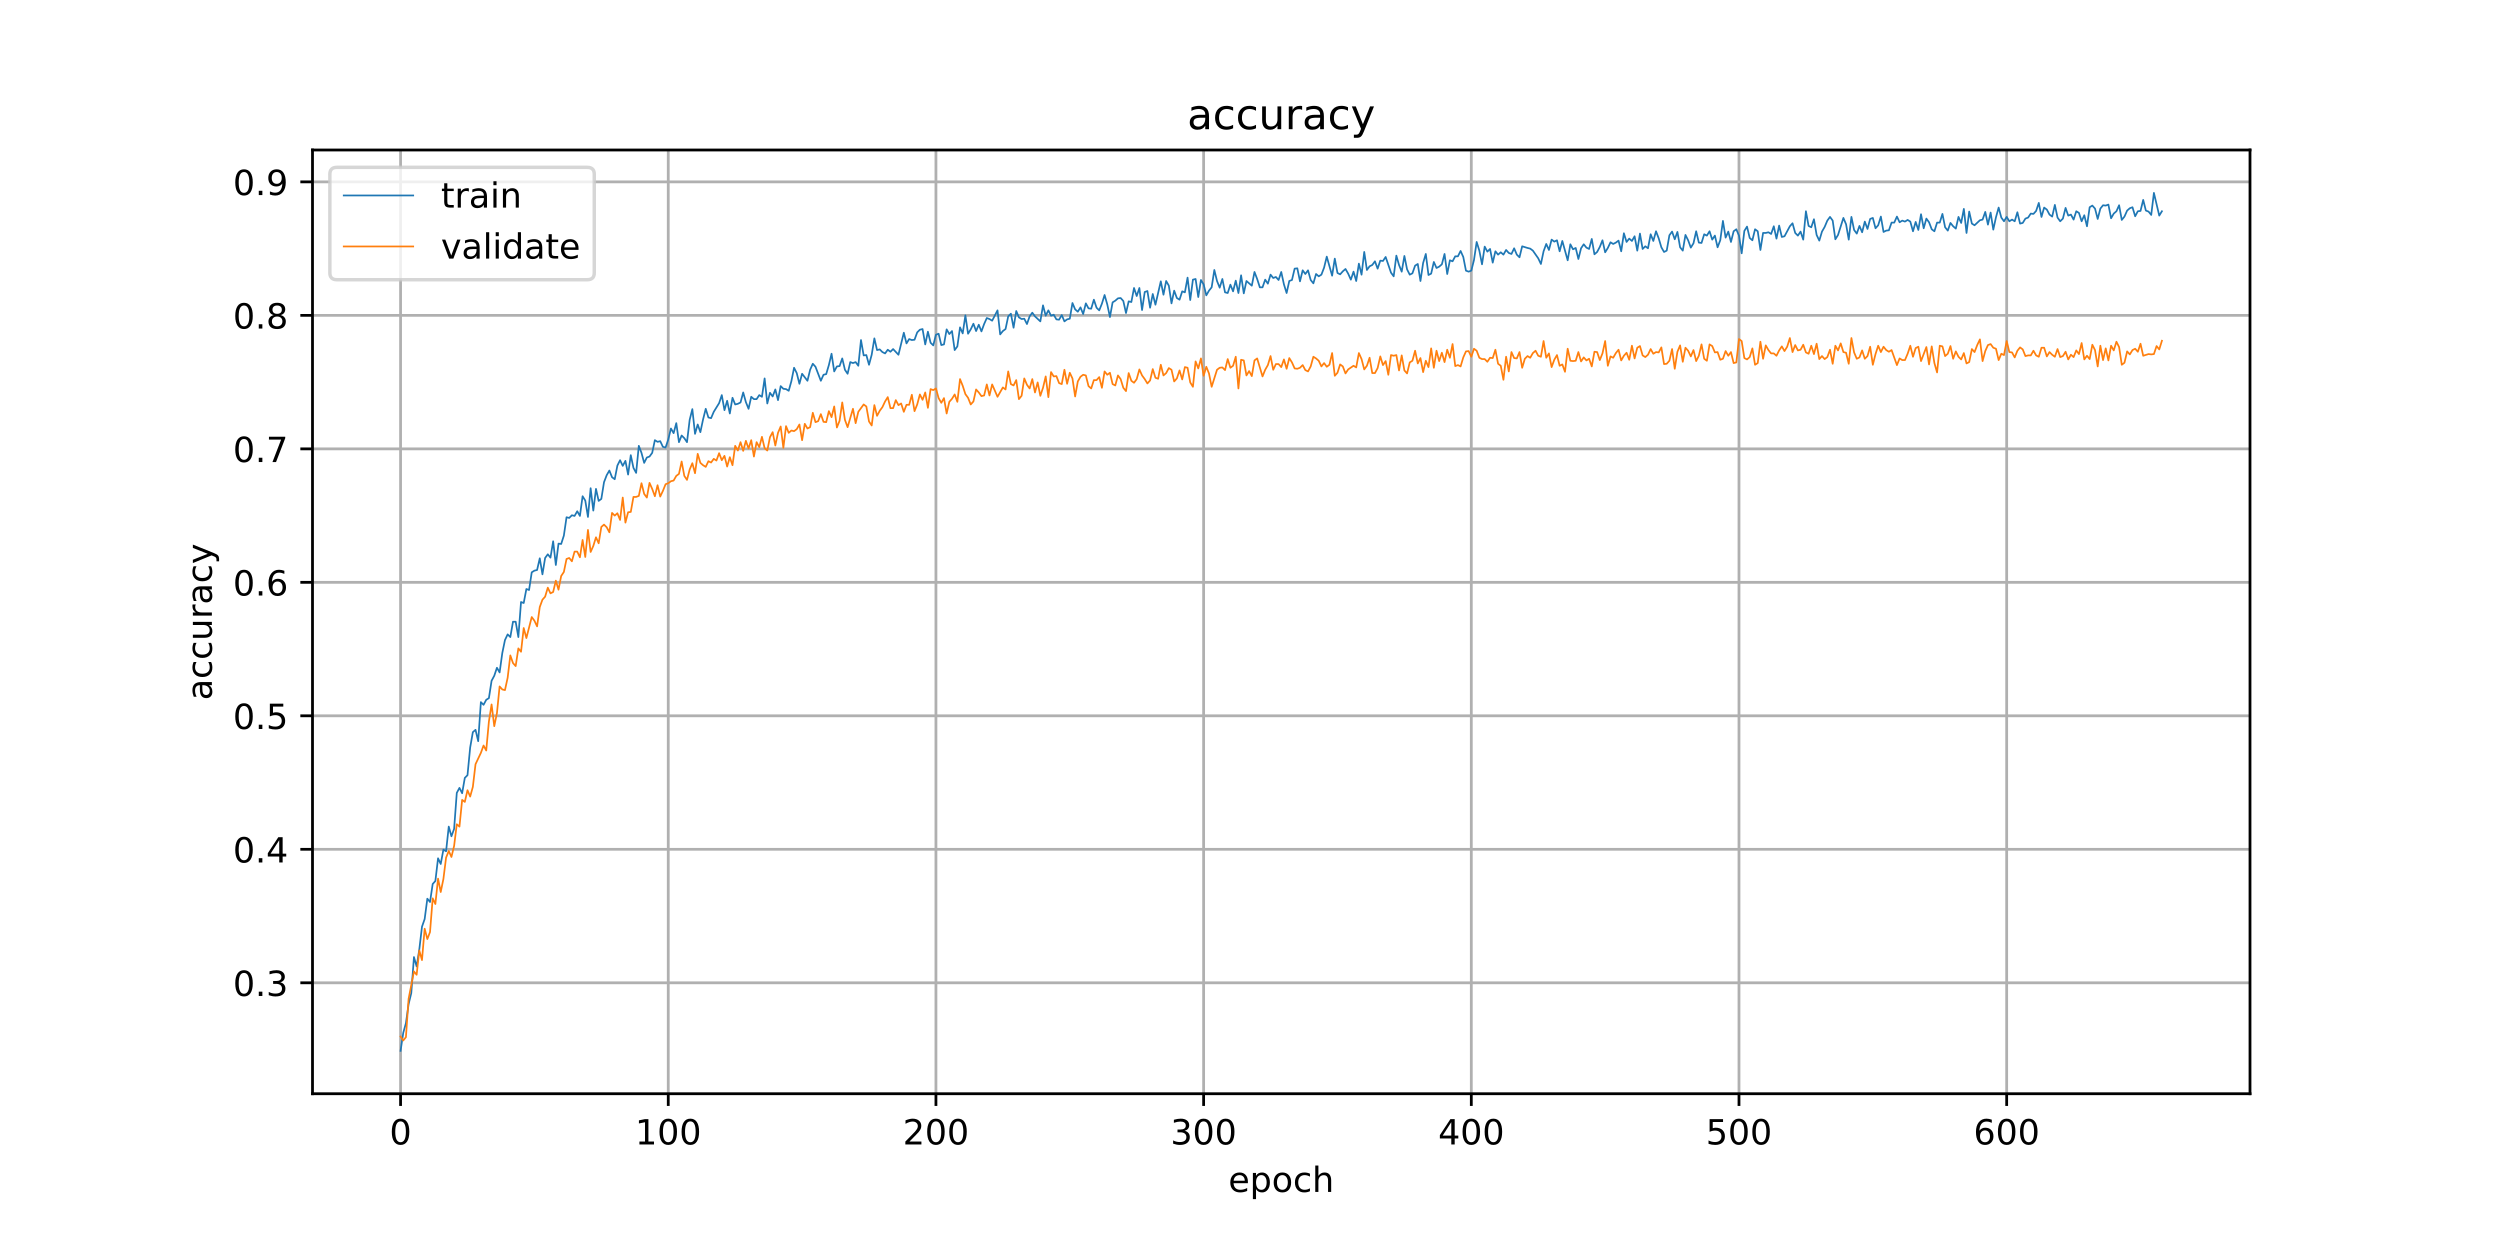 <?xml version="1.0" encoding="utf-8" standalone="no"?>
<!DOCTYPE svg PUBLIC "-//W3C//DTD SVG 1.1//EN"
  "http://www.w3.org/Graphics/SVG/1.1/DTD/svg11.dtd">
<!-- Created with matplotlib (https://matplotlib.org/) -->
<svg height="360pt" version="1.1" viewBox="0 0 720 360" width="720pt" xmlns="http://www.w3.org/2000/svg" xmlns:xlink="http://www.w3.org/1999/xlink">
 <defs>
  <style type="text/css">
*{stroke-linecap:butt;stroke-linejoin:round;}
  </style>
 </defs>
 <g id="figure_1">
  <g id="patch_1">
   <path d="M 0 360 
L 720 360 
L 720 0 
L 0 0 
z
" style="fill:#ffffff;"/>
  </g>
  <g id="axes_1">
   <g id="patch_2">
    <path d="M 90 315 
L 648 315 
L 648 43.2 
L 90 43.2 
z
" style="fill:#ffffff;"/>
   </g>
   <g id="matplotlib.axis_1">
    <g id="xtick_1">
     <g id="line2d_1">
      <path clip-path="url(#p7462cba89e)" d="M 115.364 315 
L 115.364 43.2 
" style="fill:none;stroke:#b0b0b0;stroke-linecap:square;stroke-width:0.8;"/>
     </g>
     <g id="line2d_2">
      <defs>
       <path d="M 0 0 
L 0 3.5 
" id="m191baead9c" style="stroke:#000000;stroke-width:0.8;"/>
      </defs>
      <g>
       <use style="stroke:#000000;stroke-width:0.8;" x="115.364" xlink:href="#m191baead9c" y="315"/>
      </g>
     </g>
     <g id="text_1">
      <!-- 0 -->
      <defs>
       <path d="M 31.781 66.406 
Q 24.172 66.406 20.328 58.906 
Q 16.5 51.422 16.5 36.375 
Q 16.5 21.391 20.328 13.891 
Q 24.172 6.391 31.781 6.391 
Q 39.453 6.391 43.281 13.891 
Q 47.125 21.391 47.125 36.375 
Q 47.125 51.422 43.281 58.906 
Q 39.453 66.406 31.781 66.406 
z
M 31.781 74.219 
Q 44.047 74.219 50.516 64.516 
Q 56.984 54.828 56.984 36.375 
Q 56.984 17.969 50.516 8.266 
Q 44.047 -1.422 31.781 -1.422 
Q 19.531 -1.422 13.062 8.266 
Q 6.594 17.969 6.594 36.375 
Q 6.594 54.828 13.062 64.516 
Q 19.531 74.219 31.781 74.219 
z
" id="DejaVuSans-48"/>
      </defs>
      <g transform="translate(112.182 329.598)scale(0.1 -0.1)">
       <use xlink:href="#DejaVuSans-48"/>
      </g>
     </g>
    </g>
    <g id="xtick_2">
     <g id="line2d_3">
      <path clip-path="url(#p7462cba89e)" d="M 192.457 315 
L 192.457 43.2 
" style="fill:none;stroke:#b0b0b0;stroke-linecap:square;stroke-width:0.8;"/>
     </g>
     <g id="line2d_4">
      <g>
       <use style="stroke:#000000;stroke-width:0.8;" x="192.457" xlink:href="#m191baead9c" y="315"/>
      </g>
     </g>
     <g id="text_2">
      <!-- 100 -->
      <defs>
       <path d="M 12.406 8.297 
L 28.516 8.297 
L 28.516 63.922 
L 10.984 60.406 
L 10.984 69.391 
L 28.422 72.906 
L 38.281 72.906 
L 38.281 8.297 
L 54.391 8.297 
L 54.391 0 
L 12.406 0 
z
" id="DejaVuSans-49"/>
      </defs>
      <g transform="translate(182.913 329.598)scale(0.1 -0.1)">
       <use xlink:href="#DejaVuSans-49"/>
       <use x="63.623" xlink:href="#DejaVuSans-48"/>
       <use x="127.246" xlink:href="#DejaVuSans-48"/>
      </g>
     </g>
    </g>
    <g id="xtick_3">
     <g id="line2d_5">
      <path clip-path="url(#p7462cba89e)" d="M 269.55 315 
L 269.55 43.2 
" style="fill:none;stroke:#b0b0b0;stroke-linecap:square;stroke-width:0.8;"/>
     </g>
     <g id="line2d_6">
      <g>
       <use style="stroke:#000000;stroke-width:0.8;" x="269.55" xlink:href="#m191baead9c" y="315"/>
      </g>
     </g>
     <g id="text_3">
      <!-- 200 -->
      <defs>
       <path d="M 19.188 8.297 
L 53.609 8.297 
L 53.609 0 
L 7.328 0 
L 7.328 8.297 
Q 12.938 14.109 22.625 23.891 
Q 32.328 33.688 34.812 36.531 
Q 39.547 41.844 41.422 45.531 
Q 43.312 49.219 43.312 52.781 
Q 43.312 58.594 39.234 62.25 
Q 35.156 65.922 28.609 65.922 
Q 23.969 65.922 18.812 64.312 
Q 13.672 62.703 7.812 59.422 
L 7.812 69.391 
Q 13.766 71.781 18.938 73 
Q 24.125 74.219 28.422 74.219 
Q 39.75 74.219 46.484 68.547 
Q 53.219 62.891 53.219 53.422 
Q 53.219 48.922 51.531 44.891 
Q 49.859 40.875 45.406 35.406 
Q 44.188 33.984 37.641 27.219 
Q 31.109 20.453 19.188 8.297 
z
" id="DejaVuSans-50"/>
      </defs>
      <g transform="translate(260.006 329.598)scale(0.1 -0.1)">
       <use xlink:href="#DejaVuSans-50"/>
       <use x="63.623" xlink:href="#DejaVuSans-48"/>
       <use x="127.246" xlink:href="#DejaVuSans-48"/>
      </g>
     </g>
    </g>
    <g id="xtick_4">
     <g id="line2d_7">
      <path clip-path="url(#p7462cba89e)" d="M 346.643 315 
L 346.643 43.2 
" style="fill:none;stroke:#b0b0b0;stroke-linecap:square;stroke-width:0.8;"/>
     </g>
     <g id="line2d_8">
      <g>
       <use style="stroke:#000000;stroke-width:0.8;" x="346.643" xlink:href="#m191baead9c" y="315"/>
      </g>
     </g>
     <g id="text_4">
      <!-- 300 -->
      <defs>
       <path d="M 40.578 39.312 
Q 47.656 37.797 51.625 33 
Q 55.609 28.219 55.609 21.188 
Q 55.609 10.406 48.188 4.484 
Q 40.766 -1.422 27.094 -1.422 
Q 22.516 -1.422 17.656 -0.516 
Q 12.797 0.391 7.625 2.203 
L 7.625 11.719 
Q 11.719 9.328 16.594 8.109 
Q 21.484 6.891 26.812 6.891 
Q 36.078 6.891 40.938 10.547 
Q 45.797 14.203 45.797 21.188 
Q 45.797 27.641 41.281 31.266 
Q 36.766 34.906 28.719 34.906 
L 20.219 34.906 
L 20.219 43.016 
L 29.109 43.016 
Q 36.375 43.016 40.234 45.922 
Q 44.094 48.828 44.094 54.297 
Q 44.094 59.906 40.109 62.906 
Q 36.141 65.922 28.719 65.922 
Q 24.656 65.922 20.016 65.031 
Q 15.375 64.156 9.812 62.312 
L 9.812 71.094 
Q 15.438 72.656 20.344 73.438 
Q 25.25 74.219 29.594 74.219 
Q 40.828 74.219 47.359 69.109 
Q 53.906 64.016 53.906 55.328 
Q 53.906 49.266 50.438 45.094 
Q 46.969 40.922 40.578 39.312 
z
" id="DejaVuSans-51"/>
      </defs>
      <g transform="translate(337.099 329.598)scale(0.1 -0.1)">
       <use xlink:href="#DejaVuSans-51"/>
       <use x="63.623" xlink:href="#DejaVuSans-48"/>
       <use x="127.246" xlink:href="#DejaVuSans-48"/>
      </g>
     </g>
    </g>
    <g id="xtick_5">
     <g id="line2d_9">
      <path clip-path="url(#p7462cba89e)" d="M 423.736 315 
L 423.736 43.2 
" style="fill:none;stroke:#b0b0b0;stroke-linecap:square;stroke-width:0.8;"/>
     </g>
     <g id="line2d_10">
      <g>
       <use style="stroke:#000000;stroke-width:0.8;" x="423.736" xlink:href="#m191baead9c" y="315"/>
      </g>
     </g>
     <g id="text_5">
      <!-- 400 -->
      <defs>
       <path d="M 37.797 64.312 
L 12.891 25.391 
L 37.797 25.391 
z
M 35.203 72.906 
L 47.609 72.906 
L 47.609 25.391 
L 58.016 25.391 
L 58.016 17.188 
L 47.609 17.188 
L 47.609 0 
L 37.797 0 
L 37.797 17.188 
L 4.891 17.188 
L 4.891 26.703 
z
" id="DejaVuSans-52"/>
      </defs>
      <g transform="translate(414.192 329.598)scale(0.1 -0.1)">
       <use xlink:href="#DejaVuSans-52"/>
       <use x="63.623" xlink:href="#DejaVuSans-48"/>
       <use x="127.246" xlink:href="#DejaVuSans-48"/>
      </g>
     </g>
    </g>
    <g id="xtick_6">
     <g id="line2d_11">
      <path clip-path="url(#p7462cba89e)" d="M 500.829 315 
L 500.829 43.2 
" style="fill:none;stroke:#b0b0b0;stroke-linecap:square;stroke-width:0.8;"/>
     </g>
     <g id="line2d_12">
      <g>
       <use style="stroke:#000000;stroke-width:0.8;" x="500.829" xlink:href="#m191baead9c" y="315"/>
      </g>
     </g>
     <g id="text_6">
      <!-- 500 -->
      <defs>
       <path d="M 10.797 72.906 
L 49.516 72.906 
L 49.516 64.594 
L 19.828 64.594 
L 19.828 46.734 
Q 21.969 47.469 24.109 47.828 
Q 26.266 48.188 28.422 48.188 
Q 40.625 48.188 47.75 41.5 
Q 54.891 34.812 54.891 23.391 
Q 54.891 11.625 47.562 5.094 
Q 40.234 -1.422 26.906 -1.422 
Q 22.312 -1.422 17.547 -0.641 
Q 12.797 0.141 7.719 1.703 
L 7.719 11.625 
Q 12.109 9.234 16.797 8.062 
Q 21.484 6.891 26.703 6.891 
Q 35.156 6.891 40.078 11.328 
Q 45.016 15.766 45.016 23.391 
Q 45.016 31 40.078 35.438 
Q 35.156 39.891 26.703 39.891 
Q 22.75 39.891 18.812 39.016 
Q 14.891 38.141 10.797 36.281 
z
" id="DejaVuSans-53"/>
      </defs>
      <g transform="translate(491.285 329.598)scale(0.1 -0.1)">
       <use xlink:href="#DejaVuSans-53"/>
       <use x="63.623" xlink:href="#DejaVuSans-48"/>
       <use x="127.246" xlink:href="#DejaVuSans-48"/>
      </g>
     </g>
    </g>
    <g id="xtick_7">
     <g id="line2d_13">
      <path clip-path="url(#p7462cba89e)" d="M 577.922 315 
L 577.922 43.2 
" style="fill:none;stroke:#b0b0b0;stroke-linecap:square;stroke-width:0.8;"/>
     </g>
     <g id="line2d_14">
      <g>
       <use style="stroke:#000000;stroke-width:0.8;" x="577.922" xlink:href="#m191baead9c" y="315"/>
      </g>
     </g>
     <g id="text_7">
      <!-- 600 -->
      <defs>
       <path d="M 33.016 40.375 
Q 26.375 40.375 22.484 35.828 
Q 18.609 31.297 18.609 23.391 
Q 18.609 15.531 22.484 10.953 
Q 26.375 6.391 33.016 6.391 
Q 39.656 6.391 43.531 10.953 
Q 47.406 15.531 47.406 23.391 
Q 47.406 31.297 43.531 35.828 
Q 39.656 40.375 33.016 40.375 
z
M 52.594 71.297 
L 52.594 62.312 
Q 48.875 64.062 45.094 64.984 
Q 41.312 65.922 37.594 65.922 
Q 27.828 65.922 22.672 59.328 
Q 17.531 52.734 16.797 39.406 
Q 19.672 43.656 24.016 45.922 
Q 28.375 48.188 33.594 48.188 
Q 44.578 48.188 50.953 41.516 
Q 57.328 34.859 57.328 23.391 
Q 57.328 12.156 50.688 5.359 
Q 44.047 -1.422 33.016 -1.422 
Q 20.359 -1.422 13.672 8.266 
Q 6.984 17.969 6.984 36.375 
Q 6.984 53.656 15.188 63.938 
Q 23.391 74.219 37.203 74.219 
Q 40.922 74.219 44.703 73.484 
Q 48.484 72.75 52.594 71.297 
z
" id="DejaVuSans-54"/>
      </defs>
      <g transform="translate(568.379 329.598)scale(0.1 -0.1)">
       <use xlink:href="#DejaVuSans-54"/>
       <use x="63.623" xlink:href="#DejaVuSans-48"/>
       <use x="127.246" xlink:href="#DejaVuSans-48"/>
      </g>
     </g>
    </g>
    <g id="text_8">
     <!-- epoch -->
     <defs>
      <path d="M 56.203 29.594 
L 56.203 25.203 
L 14.891 25.203 
Q 15.484 15.922 20.484 11.062 
Q 25.484 6.203 34.422 6.203 
Q 39.594 6.203 44.453 7.469 
Q 49.312 8.734 54.109 11.281 
L 54.109 2.781 
Q 49.266 0.734 44.188 -0.344 
Q 39.109 -1.422 33.891 -1.422 
Q 20.797 -1.422 13.156 6.188 
Q 5.516 13.812 5.516 26.812 
Q 5.516 40.234 12.766 48.109 
Q 20.016 56 32.328 56 
Q 43.359 56 49.781 48.891 
Q 56.203 41.797 56.203 29.594 
z
M 47.219 32.234 
Q 47.125 39.594 43.094 43.984 
Q 39.062 48.391 32.422 48.391 
Q 24.906 48.391 20.391 44.141 
Q 15.875 39.891 15.188 32.172 
z
" id="DejaVuSans-101"/>
      <path d="M 18.109 8.203 
L 18.109 -20.797 
L 9.078 -20.797 
L 9.078 54.688 
L 18.109 54.688 
L 18.109 46.391 
Q 20.953 51.266 25.266 53.625 
Q 29.594 56 35.594 56 
Q 45.562 56 51.781 48.094 
Q 58.016 40.188 58.016 27.297 
Q 58.016 14.406 51.781 6.484 
Q 45.562 -1.422 35.594 -1.422 
Q 29.594 -1.422 25.266 0.953 
Q 20.953 3.328 18.109 8.203 
z
M 48.688 27.297 
Q 48.688 37.203 44.609 42.844 
Q 40.531 48.484 33.406 48.484 
Q 26.266 48.484 22.188 42.844 
Q 18.109 37.203 18.109 27.297 
Q 18.109 17.391 22.188 11.75 
Q 26.266 6.109 33.406 6.109 
Q 40.531 6.109 44.609 11.75 
Q 48.688 17.391 48.688 27.297 
z
" id="DejaVuSans-112"/>
      <path d="M 30.609 48.391 
Q 23.391 48.391 19.188 42.75 
Q 14.984 37.109 14.984 27.297 
Q 14.984 17.484 19.156 11.844 
Q 23.344 6.203 30.609 6.203 
Q 37.797 6.203 41.984 11.859 
Q 46.188 17.531 46.188 27.297 
Q 46.188 37.016 41.984 42.703 
Q 37.797 48.391 30.609 48.391 
z
M 30.609 56 
Q 42.328 56 49.016 48.375 
Q 55.719 40.766 55.719 27.297 
Q 55.719 13.875 49.016 6.219 
Q 42.328 -1.422 30.609 -1.422 
Q 18.844 -1.422 12.172 6.219 
Q 5.516 13.875 5.516 27.297 
Q 5.516 40.766 12.172 48.375 
Q 18.844 56 30.609 56 
z
" id="DejaVuSans-111"/>
      <path d="M 48.781 52.594 
L 48.781 44.188 
Q 44.969 46.297 41.141 47.344 
Q 37.312 48.391 33.406 48.391 
Q 24.656 48.391 19.812 42.844 
Q 14.984 37.312 14.984 27.297 
Q 14.984 17.281 19.812 11.734 
Q 24.656 6.203 33.406 6.203 
Q 37.312 6.203 41.141 7.25 
Q 44.969 8.297 48.781 10.406 
L 48.781 2.094 
Q 45.016 0.344 40.984 -0.531 
Q 36.969 -1.422 32.422 -1.422 
Q 20.062 -1.422 12.781 6.344 
Q 5.516 14.109 5.516 27.297 
Q 5.516 40.672 12.859 48.328 
Q 20.219 56 33.016 56 
Q 37.156 56 41.109 55.141 
Q 45.062 54.297 48.781 52.594 
z
" id="DejaVuSans-99"/>
      <path d="M 54.891 33.016 
L 54.891 0 
L 45.906 0 
L 45.906 32.719 
Q 45.906 40.484 42.875 44.328 
Q 39.844 48.188 33.797 48.188 
Q 26.516 48.188 22.312 43.547 
Q 18.109 38.922 18.109 30.906 
L 18.109 0 
L 9.078 0 
L 9.078 75.984 
L 18.109 75.984 
L 18.109 46.188 
Q 21.344 51.125 25.703 53.562 
Q 30.078 56 35.797 56 
Q 45.219 56 50.047 50.172 
Q 54.891 44.344 54.891 33.016 
z
" id="DejaVuSans-104"/>
     </defs>
     <g transform="translate(353.772 343.277)scale(0.1 -0.1)">
      <use xlink:href="#DejaVuSans-101"/>
      <use x="61.523" xlink:href="#DejaVuSans-112"/>
      <use x="125" xlink:href="#DejaVuSans-111"/>
      <use x="186.182" xlink:href="#DejaVuSans-99"/>
      <use x="241.162" xlink:href="#DejaVuSans-104"/>
     </g>
    </g>
   </g>
   <g id="matplotlib.axis_2">
    <g id="ytick_1">
     <g id="line2d_15">
      <path clip-path="url(#p7462cba89e)" d="M 90 283.04 
L 648 283.04 
" style="fill:none;stroke:#b0b0b0;stroke-linecap:square;stroke-width:0.8;"/>
     </g>
     <g id="line2d_16">
      <defs>
       <path d="M 0 0 
L -3.5 0 
" id="m84024aca4f" style="stroke:#000000;stroke-width:0.8;"/>
      </defs>
      <g>
       <use style="stroke:#000000;stroke-width:0.8;" x="90" xlink:href="#m84024aca4f" y="283.04"/>
      </g>
     </g>
     <g id="text_9">
      <!-- 0.3 -->
      <defs>
       <path d="M 10.688 12.406 
L 21 12.406 
L 21 0 
L 10.688 0 
z
" id="DejaVuSans-46"/>
      </defs>
      <g transform="translate(67.097 286.839)scale(0.1 -0.1)">
       <use xlink:href="#DejaVuSans-48"/>
       <use x="63.623" xlink:href="#DejaVuSans-46"/>
       <use x="95.41" xlink:href="#DejaVuSans-51"/>
      </g>
     </g>
    </g>
    <g id="ytick_2">
     <g id="line2d_17">
      <path clip-path="url(#p7462cba89e)" d="M 90 244.597 
L 648 244.597 
" style="fill:none;stroke:#b0b0b0;stroke-linecap:square;stroke-width:0.8;"/>
     </g>
     <g id="line2d_18">
      <g>
       <use style="stroke:#000000;stroke-width:0.8;" x="90" xlink:href="#m84024aca4f" y="244.597"/>
      </g>
     </g>
     <g id="text_10">
      <!-- 0.4 -->
      <g transform="translate(67.097 248.396)scale(0.1 -0.1)">
       <use xlink:href="#DejaVuSans-48"/>
       <use x="63.623" xlink:href="#DejaVuSans-46"/>
       <use x="95.41" xlink:href="#DejaVuSans-52"/>
      </g>
     </g>
    </g>
    <g id="ytick_3">
     <g id="line2d_19">
      <path clip-path="url(#p7462cba89e)" d="M 90 206.154 
L 648 206.154 
" style="fill:none;stroke:#b0b0b0;stroke-linecap:square;stroke-width:0.8;"/>
     </g>
     <g id="line2d_20">
      <g>
       <use style="stroke:#000000;stroke-width:0.8;" x="90" xlink:href="#m84024aca4f" y="206.154"/>
      </g>
     </g>
     <g id="text_11">
      <!-- 0.5 -->
      <g transform="translate(67.097 209.953)scale(0.1 -0.1)">
       <use xlink:href="#DejaVuSans-48"/>
       <use x="63.623" xlink:href="#DejaVuSans-46"/>
       <use x="95.41" xlink:href="#DejaVuSans-53"/>
      </g>
     </g>
    </g>
    <g id="ytick_4">
     <g id="line2d_21">
      <path clip-path="url(#p7462cba89e)" d="M 90 167.711 
L 648 167.711 
" style="fill:none;stroke:#b0b0b0;stroke-linecap:square;stroke-width:0.8;"/>
     </g>
     <g id="line2d_22">
      <g>
       <use style="stroke:#000000;stroke-width:0.8;" x="90" xlink:href="#m84024aca4f" y="167.711"/>
      </g>
     </g>
     <g id="text_12">
      <!-- 0.6 -->
      <g transform="translate(67.097 171.511)scale(0.1 -0.1)">
       <use xlink:href="#DejaVuSans-48"/>
       <use x="63.623" xlink:href="#DejaVuSans-46"/>
       <use x="95.41" xlink:href="#DejaVuSans-54"/>
      </g>
     </g>
    </g>
    <g id="ytick_5">
     <g id="line2d_23">
      <path clip-path="url(#p7462cba89e)" d="M 90 129.269 
L 648 129.269 
" style="fill:none;stroke:#b0b0b0;stroke-linecap:square;stroke-width:0.8;"/>
     </g>
     <g id="line2d_24">
      <g>
       <use style="stroke:#000000;stroke-width:0.8;" x="90" xlink:href="#m84024aca4f" y="129.269"/>
      </g>
     </g>
     <g id="text_13">
      <!-- 0.7 -->
      <defs>
       <path d="M 8.203 72.906 
L 55.078 72.906 
L 55.078 68.703 
L 28.609 0 
L 18.312 0 
L 43.219 64.594 
L 8.203 64.594 
z
" id="DejaVuSans-55"/>
      </defs>
      <g transform="translate(67.097 133.068)scale(0.1 -0.1)">
       <use xlink:href="#DejaVuSans-48"/>
       <use x="63.623" xlink:href="#DejaVuSans-46"/>
       <use x="95.41" xlink:href="#DejaVuSans-55"/>
      </g>
     </g>
    </g>
    <g id="ytick_6">
     <g id="line2d_25">
      <path clip-path="url(#p7462cba89e)" d="M 90 90.826 
L 648 90.826 
" style="fill:none;stroke:#b0b0b0;stroke-linecap:square;stroke-width:0.8;"/>
     </g>
     <g id="line2d_26">
      <g>
       <use style="stroke:#000000;stroke-width:0.8;" x="90" xlink:href="#m84024aca4f" y="90.826"/>
      </g>
     </g>
     <g id="text_14">
      <!-- 0.8 -->
      <defs>
       <path d="M 31.781 34.625 
Q 24.75 34.625 20.719 30.859 
Q 16.703 27.094 16.703 20.516 
Q 16.703 13.922 20.719 10.156 
Q 24.75 6.391 31.781 6.391 
Q 38.812 6.391 42.859 10.172 
Q 46.922 13.969 46.922 20.516 
Q 46.922 27.094 42.891 30.859 
Q 38.875 34.625 31.781 34.625 
z
M 21.922 38.812 
Q 15.578 40.375 12.031 44.719 
Q 8.5 49.078 8.5 55.328 
Q 8.5 64.062 14.719 69.141 
Q 20.953 74.219 31.781 74.219 
Q 42.672 74.219 48.875 69.141 
Q 55.078 64.062 55.078 55.328 
Q 55.078 49.078 51.531 44.719 
Q 48 40.375 41.703 38.812 
Q 48.828 37.156 52.797 32.312 
Q 56.781 27.484 56.781 20.516 
Q 56.781 9.906 50.312 4.234 
Q 43.844 -1.422 31.781 -1.422 
Q 19.734 -1.422 13.25 4.234 
Q 6.781 9.906 6.781 20.516 
Q 6.781 27.484 10.781 32.312 
Q 14.797 37.156 21.922 38.812 
z
M 18.312 54.391 
Q 18.312 48.734 21.844 45.562 
Q 25.391 42.391 31.781 42.391 
Q 38.141 42.391 41.719 45.562 
Q 45.312 48.734 45.312 54.391 
Q 45.312 60.062 41.719 63.234 
Q 38.141 66.406 31.781 66.406 
Q 25.391 66.406 21.844 63.234 
Q 18.312 60.062 18.312 54.391 
z
" id="DejaVuSans-56"/>
      </defs>
      <g transform="translate(67.097 94.625)scale(0.1 -0.1)">
       <use xlink:href="#DejaVuSans-48"/>
       <use x="63.623" xlink:href="#DejaVuSans-46"/>
       <use x="95.41" xlink:href="#DejaVuSans-56"/>
      </g>
     </g>
    </g>
    <g id="ytick_7">
     <g id="line2d_27">
      <path clip-path="url(#p7462cba89e)" d="M 90 52.383 
L 648 52.383 
" style="fill:none;stroke:#b0b0b0;stroke-linecap:square;stroke-width:0.8;"/>
     </g>
     <g id="line2d_28">
      <g>
       <use style="stroke:#000000;stroke-width:0.8;" x="90" xlink:href="#m84024aca4f" y="52.383"/>
      </g>
     </g>
     <g id="text_15">
      <!-- 0.9 -->
      <defs>
       <path d="M 10.984 1.516 
L 10.984 10.5 
Q 14.703 8.734 18.5 7.812 
Q 22.312 6.891 25.984 6.891 
Q 35.75 6.891 40.891 13.453 
Q 46.047 20.016 46.781 33.406 
Q 43.953 29.203 39.594 26.953 
Q 35.25 24.703 29.984 24.703 
Q 19.047 24.703 12.672 31.312 
Q 6.297 37.938 6.297 49.422 
Q 6.297 60.641 12.938 67.422 
Q 19.578 74.219 30.609 74.219 
Q 43.266 74.219 49.922 64.516 
Q 56.594 54.828 56.594 36.375 
Q 56.594 19.141 48.406 8.859 
Q 40.234 -1.422 26.422 -1.422 
Q 22.703 -1.422 18.891 -0.688 
Q 15.094 0.047 10.984 1.516 
z
M 30.609 32.422 
Q 37.25 32.422 41.125 36.953 
Q 45.016 41.5 45.016 49.422 
Q 45.016 57.281 41.125 61.844 
Q 37.25 66.406 30.609 66.406 
Q 23.969 66.406 20.094 61.844 
Q 16.219 57.281 16.219 49.422 
Q 16.219 41.5 20.094 36.953 
Q 23.969 32.422 30.609 32.422 
z
" id="DejaVuSans-57"/>
      </defs>
      <g transform="translate(67.097 56.182)scale(0.1 -0.1)">
       <use xlink:href="#DejaVuSans-48"/>
       <use x="63.623" xlink:href="#DejaVuSans-46"/>
       <use x="95.41" xlink:href="#DejaVuSans-57"/>
      </g>
     </g>
    </g>
    <g id="text_16">
     <!-- accuracy -->
     <defs>
      <path d="M 34.281 27.484 
Q 23.391 27.484 19.188 25 
Q 14.984 22.516 14.984 16.5 
Q 14.984 11.719 18.141 8.906 
Q 21.297 6.109 26.703 6.109 
Q 34.188 6.109 38.703 11.406 
Q 43.219 16.703 43.219 25.484 
L 43.219 27.484 
z
M 52.203 31.203 
L 52.203 0 
L 43.219 0 
L 43.219 8.297 
Q 40.141 3.328 35.547 0.953 
Q 30.953 -1.422 24.312 -1.422 
Q 15.922 -1.422 10.953 3.297 
Q 6 8.016 6 15.922 
Q 6 25.141 12.172 29.828 
Q 18.359 34.516 30.609 34.516 
L 43.219 34.516 
L 43.219 35.406 
Q 43.219 41.609 39.141 45 
Q 35.062 48.391 27.688 48.391 
Q 23 48.391 18.547 47.266 
Q 14.109 46.141 10.016 43.891 
L 10.016 52.203 
Q 14.938 54.109 19.578 55.047 
Q 24.219 56 28.609 56 
Q 40.484 56 46.344 49.844 
Q 52.203 43.703 52.203 31.203 
z
" id="DejaVuSans-97"/>
      <path d="M 8.5 21.578 
L 8.5 54.688 
L 17.484 54.688 
L 17.484 21.922 
Q 17.484 14.156 20.5 10.266 
Q 23.531 6.391 29.594 6.391 
Q 36.859 6.391 41.078 11.031 
Q 45.312 15.672 45.312 23.688 
L 45.312 54.688 
L 54.297 54.688 
L 54.297 0 
L 45.312 0 
L 45.312 8.406 
Q 42.047 3.422 37.719 1 
Q 33.406 -1.422 27.688 -1.422 
Q 18.266 -1.422 13.375 4.438 
Q 8.5 10.297 8.5 21.578 
z
M 31.109 56 
z
" id="DejaVuSans-117"/>
      <path d="M 41.109 46.297 
Q 39.594 47.172 37.812 47.578 
Q 36.031 48 33.891 48 
Q 26.266 48 22.188 43.047 
Q 18.109 38.094 18.109 28.812 
L 18.109 0 
L 9.078 0 
L 9.078 54.688 
L 18.109 54.688 
L 18.109 46.188 
Q 20.953 51.172 25.484 53.578 
Q 30.031 56 36.531 56 
Q 37.453 56 38.578 55.875 
Q 39.703 55.766 41.062 55.516 
z
" id="DejaVuSans-114"/>
      <path d="M 32.172 -5.078 
Q 28.375 -14.844 24.75 -17.812 
Q 21.141 -20.797 15.094 -20.797 
L 7.906 -20.797 
L 7.906 -13.281 
L 13.188 -13.281 
Q 16.891 -13.281 18.938 -11.516 
Q 21 -9.766 23.484 -3.219 
L 25.094 0.875 
L 2.984 54.688 
L 12.5 54.688 
L 29.594 11.922 
L 46.688 54.688 
L 56.203 54.688 
z
" id="DejaVuSans-121"/>
     </defs>
     <g transform="translate(61.017 201.659)rotate(-90)scale(0.1 -0.1)">
      <use xlink:href="#DejaVuSans-97"/>
      <use x="61.279" xlink:href="#DejaVuSans-99"/>
      <use x="116.26" xlink:href="#DejaVuSans-99"/>
      <use x="171.24" xlink:href="#DejaVuSans-117"/>
      <use x="234.619" xlink:href="#DejaVuSans-114"/>
      <use x="275.732" xlink:href="#DejaVuSans-97"/>
      <use x="337.012" xlink:href="#DejaVuSans-99"/>
      <use x="391.992" xlink:href="#DejaVuSans-121"/>
     </g>
    </g>
   </g>
   <g id="line2d_29">
    <path clip-path="url(#p7462cba89e)" d="M 115.364 302.645 
L 116.135 297.456 
L 116.905 294.669 
L 117.676 289.19 
L 118.447 286.019 
L 119.218 275.639 
L 119.989 278.33 
L 120.76 273.429 
L 121.531 266.894 
L 122.302 264.683 
L 123.073 258.821 
L 123.844 259.782 
L 124.615 254.592 
L 125.386 253.727 
L 126.157 247.192 
L 126.928 248.826 
L 127.699 244.693 
L 128.469 245.174 
L 129.24 238.062 
L 130.011 240.849 
L 130.782 238.734 
L 131.553 228.355 
L 132.324 226.913 
L 133.095 228.451 
L 133.866 224.03 
L 134.637 223.261 
L 135.408 215.284 
L 136.179 210.863 
L 136.95 210.191 
L 137.721 213.458 
L 138.492 202.214 
L 139.263 202.983 
L 140.033 201.541 
L 140.804 201.06 
L 141.575 196.063 
L 142.346 194.621 
L 143.117 192.315 
L 143.888 193.66 
L 144.659 188.086 
L 145.43 184.338 
L 146.201 182.704 
L 146.972 183.473 
L 147.743 179.052 
L 148.514 179.052 
L 149.285 183.473 
L 150.056 173.382 
L 150.826 173.67 
L 151.597 169.633 
L 152.368 169.922 
L 153.139 164.828 
L 153.91 164.348 
L 154.681 164.155 
L 155.452 160.792 
L 156.223 165.405 
L 156.994 160.696 
L 157.765 159.638 
L 158.536 160.599 
L 159.307 155.89 
L 160.078 162.714 
L 160.849 156.563 
L 161.62 156.659 
L 162.39 154.256 
L 163.161 148.97 
L 163.932 149.163 
L 164.703 148.394 
L 165.474 148.586 
L 166.245 147.241 
L 167.016 148.586 
L 167.787 142.916 
L 168.558 144.165 
L 169.329 148.874 
L 170.1 140.609 
L 170.871 147.048 
L 171.642 140.801 
L 172.413 144.261 
L 173.183 143.685 
L 173.954 138.879 
L 174.725 136.861 
L 175.496 135.516 
L 176.267 137.438 
L 177.038 138.014 
L 177.809 134.074 
L 178.58 132.536 
L 179.351 134.17 
L 180.122 132.728 
L 180.893 136.669 
L 181.664 131.095 
L 182.435 134.747 
L 183.206 136.188 
L 183.977 128.404 
L 184.747 130.422 
L 185.518 133.305 
L 186.289 131.767 
L 187.06 131.479 
L 187.831 130.422 
L 188.602 126.77 
L 189.373 127.25 
L 190.144 127.058 
L 190.915 128.692 
L 191.686 128.884 
L 192.457 126.578 
L 193.228 123.406 
L 193.999 124.752 
L 194.77 121.868 
L 195.54 127.346 
L 196.311 125.424 
L 197.082 126.193 
L 197.853 127.346 
L 198.624 120.907 
L 199.395 117.832 
L 200.166 124.944 
L 200.937 122.253 
L 201.708 124.463 
L 202.479 120.811 
L 203.25 117.736 
L 204.021 120.235 
L 204.792 120.427 
L 205.563 118.601 
L 207.104 116.102 
L 207.875 113.795 
L 208.646 118.12 
L 209.417 115.429 
L 210.188 119.081 
L 210.959 114.564 
L 211.73 116.486 
L 212.501 116.294 
L 213.272 115.91 
L 214.043 113.026 
L 214.814 115.814 
L 215.585 117.736 
L 216.356 114.276 
L 217.127 114.949 
L 217.897 114.949 
L 218.668 113.795 
L 219.439 114.276 
L 220.21 108.99 
L 220.981 116.198 
L 221.752 113.123 
L 222.523 114.18 
L 223.294 112.162 
L 224.065 115.237 
L 224.836 111.2 
L 225.607 111.969 
L 226.378 112.065 
L 227.149 112.546 
L 227.92 109.759 
L 228.691 105.915 
L 229.461 107.452 
L 230.232 110.528 
L 231.003 107.644 
L 232.545 109.663 
L 233.316 106.491 
L 234.087 104.761 
L 234.858 105.626 
L 236.4 109.663 
L 237.171 107.933 
L 237.942 107.741 
L 238.713 105.146 
L 239.484 101.878 
L 240.254 106.972 
L 241.025 105.53 
L 241.796 105.434 
L 242.567 103.224 
L 243.338 106.491 
L 244.109 107.644 
L 244.88 104.281 
L 245.651 104.569 
L 246.422 104.281 
L 247.193 105.338 
L 247.964 97.938 
L 248.735 102.359 
L 249.506 102.263 
L 250.277 105.05 
L 251.048 102.166 
L 251.818 97.457 
L 252.589 100.821 
L 253.36 100.629 
L 254.131 101.398 
L 254.902 101.782 
L 255.673 100.725 
L 256.444 101.301 
L 257.215 100.533 
L 258.757 102.166 
L 260.299 95.823 
L 261.07 98.899 
L 261.841 97.649 
L 262.611 97.938 
L 263.382 97.842 
L 264.153 95.727 
L 264.924 94.958 
L 265.695 94.766 
L 266.466 99.187 
L 267.237 95.535 
L 268.008 98.707 
L 268.779 99.475 
L 269.55 96.4 
L 270.321 96.112 
L 271.092 99.379 
L 271.863 99.187 
L 272.634 94.862 
L 273.405 96.208 
L 274.175 95.343 
L 274.946 100.821 
L 275.717 99.764 
L 276.488 94.286 
L 277.259 96.016 
L 278.03 90.826 
L 278.801 96.112 
L 279.572 94.862 
L 280.343 93.228 
L 281.114 95.343 
L 281.885 93.517 
L 282.656 95.439 
L 283.427 93.325 
L 284.198 91.595 
L 284.969 91.883 
L 285.739 92.363 
L 287.281 89.384 
L 288.052 96.304 
L 288.823 95.343 
L 289.594 94.766 
L 290.365 91.114 
L 291.136 90.345 
L 291.907 94.382 
L 292.678 89.576 
L 293.449 91.402 
L 294.22 91.883 
L 294.991 91.787 
L 295.762 93.325 
L 296.532 91.114 
L 297.303 90.057 
L 298.074 91.114 
L 299.616 92.556 
L 300.387 87.943 
L 301.158 90.922 
L 301.929 89.384 
L 302.7 90.922 
L 303.471 90.634 
L 304.242 91.979 
L 305.013 92.075 
L 305.784 90.73 
L 306.555 92.556 
L 307.326 91.979 
L 308.096 91.787 
L 308.867 87.27 
L 309.638 89.096 
L 310.409 89.769 
L 311.18 88.519 
L 311.951 90.441 
L 312.722 87.366 
L 313.493 88.808 
L 314.264 88.904 
L 315.035 86.309 
L 315.806 88.615 
L 316.577 89.384 
L 317.348 87.462 
L 318.119 84.963 
L 318.889 87.654 
L 319.66 91.306 
L 320.431 87.078 
L 321.202 86.597 
L 321.973 85.924 
L 322.744 85.828 
L 323.515 86.693 
L 324.286 90.153 
L 325.057 86.789 
L 325.828 86.982 
L 326.599 82.945 
L 327.37 85.252 
L 328.141 82.945 
L 328.912 89.288 
L 329.683 84.098 
L 330.453 83.81 
L 331.224 88.615 
L 331.995 84.675 
L 332.766 87.75 
L 334.308 81.023 
L 335.079 84.867 
L 335.85 80.927 
L 336.621 82.272 
L 337.392 87.366 
L 338.163 83.714 
L 338.934 85.828 
L 339.705 86.309 
L 340.476 83.906 
L 341.246 84.194 
L 342.017 79.966 
L 342.788 86.405 
L 343.559 80.542 
L 344.33 80.35 
L 345.101 85.54 
L 345.872 80.638 
L 346.643 81.888 
L 347.414 85.059 
L 348.185 83.714 
L 348.956 82.753 
L 349.727 77.755 
L 350.498 80.927 
L 351.269 82.849 
L 352.04 80.35 
L 352.81 84.194 
L 353.581 84.387 
L 354.352 81.984 
L 355.123 83.906 
L 355.894 80.831 
L 356.665 84.387 
L 357.436 79.293 
L 358.207 84.483 
L 358.978 80.927 
L 360.52 82.272 
L 361.291 78.332 
L 362.062 80.35 
L 362.833 82.753 
L 363.603 82.753 
L 364.374 80.542 
L 365.145 81.696 
L 365.916 79.101 
L 366.687 80.062 
L 367.458 79.773 
L 368.229 80.638 
L 369 78.332 
L 369.771 81.888 
L 370.542 84.387 
L 371.313 80.927 
L 372.084 80.638 
L 372.855 77.371 
L 373.626 77.275 
L 374.397 81.023 
L 375.167 77.851 
L 375.938 78.909 
L 376.709 77.851 
L 377.48 80.638 
L 378.251 81.6 
L 379.022 78.909 
L 379.793 79.581 
L 380.564 79.101 
L 381.335 77.082 
L 382.106 73.911 
L 383.648 79.389 
L 384.419 74.488 
L 385.19 78.62 
L 385.96 79.005 
L 386.731 78.14 
L 387.502 77.467 
L 388.273 78.812 
L 389.044 80.542 
L 389.815 78.236 
L 390.586 80.927 
L 391.357 75.929 
L 392.128 79.101 
L 392.899 72.565 
L 393.67 77.755 
L 394.441 76.698 
L 395.212 76.314 
L 395.983 75.256 
L 396.754 77.371 
L 397.524 75.064 
L 398.295 75.16 
L 399.066 74.007 
L 400.608 78.524 
L 401.379 79.581 
L 402.15 73.623 
L 402.921 76.314 
L 403.692 78.236 
L 404.463 73.719 
L 405.234 77.563 
L 406.005 79.101 
L 406.776 78.716 
L 407.547 76.506 
L 408.317 76.025 
L 409.088 80.927 
L 409.859 75.737 
L 410.63 73.142 
L 411.401 79.197 
L 412.172 78.812 
L 412.943 75.449 
L 413.714 77.179 
L 414.485 76.794 
L 415.256 76.121 
L 416.027 73.142 
L 416.798 78.909 
L 417.569 74.968 
L 418.34 75.256 
L 419.111 73.815 
L 419.881 73.815 
L 420.652 72.277 
L 421.423 74.007 
L 422.194 77.947 
L 422.965 78.236 
L 423.736 77.947 
L 424.507 74.872 
L 425.278 69.682 
L 426.049 72.181 
L 426.82 76.121 
L 427.591 71.028 
L 428.362 72.469 
L 429.133 71.701 
L 429.904 75.641 
L 430.674 72.373 
L 431.445 73.334 
L 432.216 72.662 
L 432.987 73.334 
L 433.758 71.989 
L 434.529 72.854 
L 435.3 73.142 
L 436.071 71.508 
L 436.842 73.334 
L 437.613 74.103 
L 438.384 70.932 
L 439.926 71.412 
L 440.697 71.604 
L 441.468 72.181 
L 443.009 74.392 
L 443.78 76.025 
L 444.551 72.373 
L 445.322 70.259 
L 446.093 71.989 
L 446.864 69.01 
L 447.635 69.586 
L 448.406 69.202 
L 449.177 72.373 
L 449.948 69.394 
L 451.49 74.968 
L 452.261 70.355 
L 453.031 71.797 
L 453.802 71.412 
L 454.573 74.584 
L 455.344 71.508 
L 456.115 70.355 
L 456.886 71.316 
L 457.657 71.701 
L 458.428 68.817 
L 459.199 73.238 
L 459.97 72.565 
L 460.741 71.124 
L 461.512 69.202 
L 462.283 72.662 
L 463.054 71.412 
L 463.825 69.778 
L 464.595 70.259 
L 465.366 69.874 
L 466.137 69.298 
L 466.908 72.373 
L 467.679 67.183 
L 468.45 69.682 
L 469.221 68.721 
L 469.992 69.394 
L 470.763 68.048 
L 471.534 72.181 
L 472.305 67.28 
L 473.076 71.701 
L 473.847 70.932 
L 474.618 71.508 
L 475.389 67.472 
L 476.159 69.394 
L 476.93 66.607 
L 477.701 68.625 
L 478.472 71.22 
L 479.243 72.565 
L 480.014 72.181 
L 480.785 67.76 
L 481.556 66.703 
L 482.327 68.913 
L 483.098 66.799 
L 483.869 71.22 
L 484.64 72.181 
L 485.411 67.664 
L 486.182 69.202 
L 486.952 71.316 
L 487.723 70.067 
L 488.494 66.607 
L 489.265 69.874 
L 490.036 69.971 
L 490.807 67.472 
L 491.578 67.856 
L 492.349 66.607 
L 493.12 69.01 
L 493.891 67.856 
L 494.662 71.22 
L 495.433 69.202 
L 496.204 63.628 
L 496.975 68.433 
L 497.746 66.703 
L 498.516 69.682 
L 499.287 66.607 
L 500.058 66.03 
L 500.829 67.856 
L 501.6 72.95 
L 502.371 66.511 
L 503.142 65.261 
L 503.913 68.529 
L 504.684 69.202 
L 505.455 66.03 
L 506.226 66.607 
L 506.997 71.989 
L 507.768 67.087 
L 508.539 67.087 
L 509.309 66.895 
L 510.08 67.376 
L 510.851 65.165 
L 511.622 68.721 
L 512.393 64.973 
L 513.164 68.241 
L 513.935 68.048 
L 515.477 65.165 
L 516.248 64.3 
L 517.019 67.087 
L 517.79 67.856 
L 518.561 66.703 
L 519.332 69.01 
L 520.103 60.84 
L 520.873 65.069 
L 521.644 65.454 
L 522.415 63.147 
L 523.186 67.664 
L 523.957 69.298 
L 524.728 66.703 
L 525.499 65.357 
L 526.27 63.531 
L 527.041 62.474 
L 527.812 63.531 
L 528.583 68.913 
L 529.354 67.664 
L 530.896 62.763 
L 531.666 64.589 
L 532.437 69.01 
L 533.208 62.474 
L 533.979 66.222 
L 534.75 67.28 
L 535.521 65.069 
L 536.292 66.895 
L 537.063 63.82 
L 537.834 65.934 
L 538.605 63.051 
L 539.376 62.763 
L 540.147 65.742 
L 540.918 64.877 
L 541.689 62.378 
L 542.46 66.799 
L 543.23 66.415 
L 544.001 66.319 
L 544.772 64.108 
L 545.543 64.108 
L 546.314 62.378 
L 547.085 64.012 
L 547.856 63.531 
L 548.627 63.82 
L 549.398 63.339 
L 550.169 63.82 
L 550.94 66.607 
L 551.711 63.916 
L 552.482 66.222 
L 553.253 61.705 
L 554.023 65.742 
L 554.794 62.955 
L 555.565 64.012 
L 556.336 66.03 
L 557.107 66.607 
L 557.878 64.108 
L 558.649 64.108 
L 559.42 61.609 
L 560.191 65.454 
L 560.962 66.415 
L 561.733 64.204 
L 562.504 65.165 
L 563.275 65.838 
L 564.046 62.474 
L 564.817 64.204 
L 565.587 60.168 
L 566.358 67.087 
L 567.129 60.937 
L 567.9 64.396 
L 568.671 64.877 
L 570.213 63.435 
L 570.984 63.243 
L 571.755 61.033 
L 572.526 64.685 
L 573.297 61.225 
L 574.068 66.126 
L 574.839 62.57 
L 575.61 59.783 
L 576.38 62.666 
L 577.151 63.724 
L 577.922 62.474 
L 578.693 63.724 
L 579.464 63.243 
L 580.235 63.724 
L 581.006 61.129 
L 581.777 64.396 
L 582.548 64.204 
L 583.319 62.955 
L 584.09 62.666 
L 584.861 61.513 
L 585.632 61.609 
L 586.403 60.744 
L 587.174 58.438 
L 587.944 62.474 
L 588.715 59.783 
L 589.486 60.36 
L 590.257 61.801 
L 591.028 62.378 
L 591.799 59.014 
L 592.57 62.666 
L 593.341 63.724 
L 594.112 62.955 
L 594.883 59.879 
L 595.654 62.09 
L 596.425 61.801 
L 597.196 63.243 
L 597.967 60.84 
L 598.737 61.321 
L 599.508 63.724 
L 600.279 61.994 
L 601.05 65.165 
L 601.821 59.687 
L 602.592 59.207 
L 603.363 60.072 
L 604.134 63.051 
L 604.905 60.072 
L 605.676 59.111 
L 606.447 59.207 
L 607.218 58.918 
L 607.989 62.859 
L 608.76 61.513 
L 609.531 60.84 
L 610.301 59.111 
L 611.072 63.339 
L 611.843 62.378 
L 612.614 60.648 
L 613.385 59.975 
L 614.156 59.687 
L 614.927 62.282 
L 615.698 60.84 
L 616.469 60.744 
L 617.24 57.573 
L 618.011 60.648 
L 618.782 60.937 
L 619.553 61.898 
L 620.324 55.555 
L 621.865 62.09 
L 622.636 60.84 
L 622.636 60.84 
" style="fill:none;stroke:#1f77b4;stroke-linecap:square;stroke-width:0.5;"/>
   </g>
   <g id="line2d_30">
    <path clip-path="url(#p7462cba89e)" d="M 115.364 298.513 
L 116.135 299.666 
L 116.905 298.705 
L 117.676 287.653 
L 119.218 279.772 
L 119.989 280.733 
L 120.76 273.717 
L 121.531 276.504 
L 122.302 267.47 
L 123.073 270.45 
L 123.844 268.431 
L 124.615 258.725 
L 125.386 260.358 
L 126.157 253.054 
L 126.928 256.899 
L 127.699 253.15 
L 128.469 247 
L 129.24 245.077 
L 130.011 246.807 
L 130.782 243.636 
L 131.553 237.389 
L 132.324 238.062 
L 133.095 230.373 
L 133.866 230.95 
L 134.637 227.586 
L 135.408 229.412 
L 136.179 226.625 
L 136.95 220.09 
L 138.492 216.822 
L 139.263 214.708 
L 140.033 216.149 
L 140.804 207.788 
L 141.575 202.886 
L 142.346 209.133 
L 143.117 205.385 
L 143.888 197.697 
L 144.659 198.562 
L 145.43 198.754 
L 146.201 195.198 
L 146.972 188.759 
L 147.743 190.969 
L 148.514 191.834 
L 149.285 186.741 
L 150.056 187.702 
L 150.826 180.878 
L 151.597 183.761 
L 153.139 177.706 
L 153.91 178.764 
L 154.681 180.397 
L 155.452 174.823 
L 156.223 172.709 
L 156.994 171.844 
L 157.765 169.249 
L 158.536 170.883 
L 159.307 170.498 
L 160.078 167.231 
L 160.849 169.826 
L 161.62 165.885 
L 162.39 164.732 
L 163.161 160.984 
L 163.932 160.696 
L 164.703 161.657 
L 165.474 158.869 
L 166.245 158.869 
L 167.016 160.503 
L 167.787 155.506 
L 168.558 160.407 
L 169.329 152.623 
L 170.1 158.966 
L 170.871 157.236 
L 171.642 154.737 
L 172.413 156.467 
L 173.183 151.758 
L 173.954 151.085 
L 174.725 151.854 
L 175.496 153.295 
L 176.267 147.721 
L 177.038 148.49 
L 177.809 147.817 
L 178.58 149.739 
L 179.351 143.3 
L 180.122 150.508 
L 180.893 147.529 
L 181.664 147.433 
L 182.435 143.108 
L 183.206 143.108 
L 183.977 142.82 
L 184.747 139.168 
L 185.518 142.243 
L 186.289 143.3 
L 187.06 139.071 
L 187.831 140.801 
L 188.602 142.916 
L 189.373 139.744 
L 190.144 143.012 
L 190.915 141.378 
L 191.686 139.456 
L 192.457 139.168 
L 193.228 138.591 
L 193.999 138.399 
L 194.77 137.053 
L 195.54 136.477 
L 196.311 132.921 
L 197.082 137.053 
L 197.853 138.207 
L 198.624 135.227 
L 199.395 133.401 
L 200.166 136.284 
L 200.937 130.71 
L 201.708 133.305 
L 202.479 133.978 
L 203.25 134.458 
L 204.021 132.825 
L 204.792 133.209 
L 205.563 132.152 
L 206.334 132.632 
L 207.104 130.518 
L 207.875 132.536 
L 208.646 131.287 
L 209.417 134.362 
L 210.188 131.671 
L 210.959 133.978 
L 211.73 128.404 
L 212.501 129.749 
L 213.272 127.346 
L 214.043 129.845 
L 214.814 126.962 
L 215.585 129.172 
L 216.356 126.77 
L 217.127 131.479 
L 217.897 127.346 
L 218.668 128.788 
L 219.439 125.809 
L 220.21 129.076 
L 220.981 129.749 
L 221.752 125.905 
L 222.523 124.463 
L 223.294 128.307 
L 224.065 124.655 
L 224.836 122.829 
L 225.607 128.98 
L 226.378 122.733 
L 227.149 124.655 
L 227.92 123.983 
L 228.691 124.175 
L 229.461 123.598 
L 230.232 122.253 
L 231.003 126.77 
L 231.774 122.061 
L 232.545 123.406 
L 233.316 123.022 
L 234.087 118.889 
L 234.858 121.58 
L 235.629 121.292 
L 236.4 119.273 
L 237.171 121.484 
L 237.942 121.58 
L 238.713 118.408 
L 239.484 120.138 
L 240.254 117.063 
L 241.025 123.118 
L 241.796 121.196 
L 242.567 115.91 
L 243.338 120.907 
L 244.109 123.022 
L 245.651 117.736 
L 246.422 121.868 
L 247.193 118.601 
L 248.735 116.486 
L 249.506 117.063 
L 250.277 121.388 
L 251.048 122.541 
L 251.818 116.679 
L 252.589 119.754 
L 253.36 118.312 
L 254.131 117.255 
L 254.902 115.621 
L 255.673 114.372 
L 256.444 117.544 
L 257.215 117.544 
L 257.986 115.237 
L 258.757 116.679 
L 259.528 116.198 
L 260.299 118.601 
L 261.07 116.582 
L 261.841 116.582 
L 262.611 113.699 
L 263.382 118.408 
L 264.153 116.486 
L 264.924 113.603 
L 265.695 115.141 
L 266.466 113.026 
L 267.237 117.447 
L 268.008 112.065 
L 268.779 112.354 
L 269.55 111.873 
L 270.321 114.66 
L 271.092 116.006 
L 271.863 114.66 
L 272.634 119.081 
L 273.405 115.717 
L 274.175 114.853 
L 274.946 113.603 
L 275.717 115.717 
L 276.488 109.182 
L 277.259 111.104 
L 278.03 113.507 
L 278.801 114.564 
L 279.572 116.486 
L 280.343 115.621 
L 281.114 112.162 
L 281.885 113.026 
L 282.656 114.084 
L 283.427 113.891 
L 284.198 110.72 
L 284.969 113.891 
L 285.739 110.72 
L 287.281 114.276 
L 288.823 111.585 
L 289.594 112.162 
L 290.365 106.972 
L 291.136 110.624 
L 291.907 111.008 
L 292.678 109.471 
L 293.449 114.949 
L 294.22 113.988 
L 294.991 108.99 
L 295.762 110.816 
L 296.532 111.873 
L 297.303 109.182 
L 298.074 113.026 
L 298.845 110.143 
L 299.616 113.988 
L 300.387 111.681 
L 301.158 108.413 
L 301.929 114.372 
L 302.7 107.164 
L 303.471 108.413 
L 304.242 108.317 
L 305.013 110.335 
L 305.784 110.624 
L 306.555 106.491 
L 307.326 110.528 
L 308.096 107.356 
L 308.867 108.99 
L 309.638 114.18 
L 310.409 109.855 
L 311.18 108.509 
L 311.951 107.933 
L 312.722 108.125 
L 313.493 111.2 
L 314.264 111.873 
L 315.035 109.471 
L 315.806 109.471 
L 316.577 108.606 
L 317.348 111.681 
L 318.119 106.972 
L 318.889 107.933 
L 319.66 107.356 
L 320.431 110.624 
L 321.202 111.008 
L 321.973 108.125 
L 322.744 109.182 
L 323.515 111.681 
L 324.286 112.642 
L 325.057 107.452 
L 325.828 109.663 
L 326.599 110.239 
L 327.37 109.182 
L 328.141 106.395 
L 328.912 108.125 
L 329.683 109.182 
L 330.453 110.432 
L 331.224 109.567 
L 331.995 106.299 
L 332.766 108.798 
L 333.537 109.086 
L 334.308 105.05 
L 335.079 108.125 
L 335.85 107.452 
L 336.621 106.011 
L 337.392 106.491 
L 338.163 109.855 
L 338.934 108.99 
L 339.705 106.683 
L 340.476 109.278 
L 341.246 105.722 
L 342.017 105.915 
L 342.788 110.143 
L 343.559 111.393 
L 344.33 104.089 
L 345.101 106.107 
L 345.872 103.224 
L 346.643 108.221 
L 347.414 105.626 
L 348.185 107.548 
L 348.956 111.393 
L 350.498 106.491 
L 351.269 105.915 
L 352.04 105.818 
L 352.81 106.587 
L 353.581 103.416 
L 354.352 105.915 
L 355.123 105.338 
L 355.894 102.743 
L 356.665 111.873 
L 357.436 103.608 
L 358.207 103.8 
L 358.978 108.125 
L 359.749 106.876 
L 360.52 108.317 
L 361.291 103.8 
L 362.062 103.224 
L 363.603 108.413 
L 364.374 106.491 
L 365.145 105.146 
L 365.916 102.551 
L 366.687 106.491 
L 367.458 104.857 
L 368.229 104.857 
L 369 105.722 
L 369.771 103.512 
L 370.542 106.203 
L 371.313 103.127 
L 372.084 104.377 
L 372.855 106.107 
L 373.626 106.203 
L 374.397 105.915 
L 375.167 105.146 
L 375.938 106.587 
L 376.709 106.972 
L 377.48 105.53 
L 378.251 102.743 
L 379.022 103.224 
L 379.793 103.896 
L 380.564 105.53 
L 381.335 104.569 
L 382.106 105.626 
L 382.877 105.05 
L 383.648 101.686 
L 384.419 108.221 
L 385.19 107.356 
L 385.96 104.954 
L 386.731 105.53 
L 387.502 107.548 
L 388.273 106.395 
L 389.815 105.338 
L 390.586 105.818 
L 391.357 101.686 
L 392.128 103.416 
L 392.899 106.395 
L 393.67 105.338 
L 394.441 103.031 
L 395.212 107.452 
L 395.983 107.452 
L 396.754 106.011 
L 397.524 102.647 
L 398.295 105.146 
L 399.066 103.992 
L 399.837 107.933 
L 400.608 102.263 
L 401.379 102.455 
L 402.15 102.263 
L 402.921 106.683 
L 403.692 102.359 
L 404.463 106.683 
L 405.234 107.548 
L 406.005 104.377 
L 406.776 103.896 
L 407.547 101.013 
L 408.317 104.665 
L 409.088 103.127 
L 409.859 107.164 
L 410.63 103.896 
L 411.401 105.722 
L 412.172 100.34 
L 412.943 105.915 
L 413.714 101.013 
L 414.485 103.992 
L 415.256 101.59 
L 416.027 104.281 
L 416.798 100.725 
L 417.569 103.031 
L 418.34 99.091 
L 419.111 105.434 
L 419.881 105.146 
L 420.652 105.53 
L 421.423 102.935 
L 422.194 101.205 
L 422.965 101.109 
L 423.736 102.743 
L 424.507 100.436 
L 425.278 101.013 
L 426.049 103.031 
L 426.82 103.416 
L 427.591 103.416 
L 428.362 104.185 
L 429.133 103.031 
L 429.904 103.127 
L 430.674 100.725 
L 431.445 104.761 
L 432.216 105.338 
L 432.987 109.374 
L 433.758 102.743 
L 434.529 106.972 
L 435.3 101.398 
L 436.071 103.127 
L 436.842 103.224 
L 437.613 101.398 
L 438.384 105.915 
L 439.155 103.32 
L 439.926 102.551 
L 440.697 103.031 
L 441.468 101.686 
L 442.238 101.013 
L 443.009 102.455 
L 443.78 102.743 
L 444.551 98.226 
L 445.322 103.031 
L 446.093 101.782 
L 446.864 105.722 
L 447.635 103.608 
L 448.406 102.263 
L 449.177 105.338 
L 449.948 104.954 
L 450.719 107.068 
L 451.49 100.436 
L 452.261 103.896 
L 453.031 103.992 
L 453.802 103.896 
L 454.573 101.398 
L 455.344 104.089 
L 456.115 102.935 
L 456.886 103.8 
L 457.657 103.32 
L 458.428 105.53 
L 459.199 101.301 
L 459.97 101.398 
L 460.741 103.704 
L 461.512 101.782 
L 462.283 98.226 
L 463.054 105.338 
L 463.825 102.647 
L 464.595 103.031 
L 465.366 101.686 
L 466.137 100.725 
L 466.908 103.8 
L 467.679 102.455 
L 468.45 101.59 
L 469.221 103.608 
L 469.992 99.572 
L 470.763 103.224 
L 471.534 100.148 
L 472.305 99.668 
L 473.076 102.359 
L 473.847 102.839 
L 474.618 102.166 
L 475.389 100.533 
L 476.159 101.878 
L 476.93 101.398 
L 477.701 101.494 
L 478.472 100.052 
L 479.243 104.857 
L 480.014 104.761 
L 480.785 103.896 
L 481.556 100.533 
L 482.327 106.203 
L 483.098 101.301 
L 483.869 99.475 
L 484.64 104.185 
L 485.411 100.148 
L 486.182 101.013 
L 486.952 102.647 
L 487.723 100.821 
L 488.494 103.992 
L 489.265 102.455 
L 490.036 99.187 
L 490.807 103.32 
L 491.578 103.896 
L 492.349 99.187 
L 493.12 99.668 
L 493.891 101.494 
L 494.662 101.398 
L 495.433 103.608 
L 496.204 103.32 
L 496.975 101.109 
L 497.746 102.455 
L 498.516 101.398 
L 499.287 104.569 
L 500.058 104.377 
L 500.829 97.649 
L 501.6 98.226 
L 502.371 103.127 
L 503.142 103.512 
L 503.913 102.839 
L 504.684 100.34 
L 505.455 105.05 
L 506.226 104.569 
L 506.997 98.418 
L 507.768 103.32 
L 508.539 99.475 
L 509.309 100.821 
L 510.08 101.782 
L 510.851 101.782 
L 511.622 102.455 
L 512.393 100.917 
L 513.164 99.764 
L 513.935 101.109 
L 514.706 99.86 
L 515.477 97.361 
L 516.248 101.398 
L 517.019 99.379 
L 517.79 100.917 
L 518.561 100.725 
L 519.332 99.283 
L 520.103 101.494 
L 520.873 101.878 
L 521.644 99.572 
L 522.415 101.974 
L 523.186 98.995 
L 523.957 103.416 
L 524.728 102.551 
L 525.499 103.416 
L 526.27 102.839 
L 527.041 100.725 
L 527.812 104.761 
L 528.583 99.572 
L 529.354 100.917 
L 530.125 98.899 
L 530.896 101.398 
L 531.666 101.59 
L 532.437 104.761 
L 533.208 97.361 
L 533.979 101.494 
L 534.75 103.32 
L 535.521 102.935 
L 536.292 100.917 
L 537.063 103.32 
L 537.834 102.551 
L 538.605 99.86 
L 539.376 105.05 
L 540.147 101.974 
L 540.918 99.572 
L 541.689 101.398 
L 542.46 99.86 
L 543.23 100.821 
L 544.001 101.301 
L 544.772 100.821 
L 546.314 105.146 
L 547.085 103.224 
L 547.856 103.704 
L 548.627 103.704 
L 549.398 101.878 
L 550.169 99.572 
L 550.94 102.743 
L 551.711 100.244 
L 552.482 99.86 
L 553.253 103.992 
L 554.794 99.956 
L 555.565 104.954 
L 556.336 99.764 
L 557.107 104.569 
L 557.878 107.26 
L 558.649 99.572 
L 559.42 99.764 
L 560.191 102.551 
L 560.962 101.878 
L 561.733 99.668 
L 562.504 103.32 
L 563.275 101.205 
L 564.046 102.743 
L 564.817 103.512 
L 565.587 101.686 
L 566.358 104.665 
L 567.129 104.281 
L 567.9 100.533 
L 568.671 101.398 
L 569.442 99.379 
L 570.213 97.745 
L 570.984 103.992 
L 571.755 101.109 
L 572.526 99.379 
L 573.297 99.091 
L 574.068 100.148 
L 574.839 100.436 
L 575.61 103.704 
L 576.38 101.878 
L 577.151 102.263 
L 577.922 98.226 
L 578.693 101.398 
L 579.464 101.494 
L 580.235 102.935 
L 581.006 101.013 
L 581.777 100.052 
L 582.548 100.629 
L 583.319 102.551 
L 584.09 102.359 
L 584.861 102.359 
L 585.632 101.013 
L 586.403 102.359 
L 587.174 102.743 
L 587.944 100.148 
L 588.715 100.148 
L 589.486 102.647 
L 590.257 101.398 
L 591.028 102.166 
L 591.799 102.743 
L 592.57 100.533 
L 593.341 102.839 
L 594.112 102.551 
L 594.883 101.301 
L 595.654 103.512 
L 596.425 102.166 
L 597.196 102.839 
L 597.967 100.917 
L 598.737 101.974 
L 599.508 98.803 
L 600.279 103.512 
L 601.05 102.455 
L 601.821 103.416 
L 602.592 99.283 
L 603.363 100.821 
L 604.134 105.53 
L 604.905 99.572 
L 605.676 103.704 
L 606.447 100.34 
L 607.218 103.8 
L 607.989 99.572 
L 608.76 100.917 
L 609.531 98.418 
L 610.301 99.956 
L 611.072 105.05 
L 611.843 104.473 
L 612.614 101.205 
L 613.385 102.07 
L 614.156 100.821 
L 614.927 100.436 
L 615.698 101.301 
L 616.469 98.995 
L 617.24 102.455 
L 618.782 101.974 
L 619.553 102.07 
L 620.324 101.974 
L 621.095 99.668 
L 621.865 100.629 
L 622.636 98.13 
L 622.636 98.13 
" style="fill:none;stroke:#ff7f0e;stroke-linecap:square;stroke-width:0.5;"/>
   </g>
   <g id="patch_3">
    <path d="M 90 315 
L 90 43.2 
" style="fill:none;stroke:#000000;stroke-linecap:square;stroke-linejoin:miter;stroke-width:0.8;"/>
   </g>
   <g id="patch_4">
    <path d="M 648 315 
L 648 43.2 
" style="fill:none;stroke:#000000;stroke-linecap:square;stroke-linejoin:miter;stroke-width:0.8;"/>
   </g>
   <g id="patch_5">
    <path d="M 90 315 
L 648 315 
" style="fill:none;stroke:#000000;stroke-linecap:square;stroke-linejoin:miter;stroke-width:0.8;"/>
   </g>
   <g id="patch_6">
    <path d="M 90 43.2 
L 648 43.2 
" style="fill:none;stroke:#000000;stroke-linecap:square;stroke-linejoin:miter;stroke-width:0.8;"/>
   </g>
   <g id="text_17">
    <!-- accuracy -->
    <g transform="translate(341.929 37.2)scale(0.12 -0.12)">
     <use xlink:href="#DejaVuSans-97"/>
     <use x="61.279" xlink:href="#DejaVuSans-99"/>
     <use x="116.26" xlink:href="#DejaVuSans-99"/>
     <use x="171.24" xlink:href="#DejaVuSans-117"/>
     <use x="234.619" xlink:href="#DejaVuSans-114"/>
     <use x="275.732" xlink:href="#DejaVuSans-97"/>
     <use x="337.012" xlink:href="#DejaVuSans-99"/>
     <use x="391.992" xlink:href="#DejaVuSans-121"/>
    </g>
   </g>
   <g id="legend_1">
    <g id="patch_7">
     <path d="M 97 80.556 
L 169.153 80.556 
Q 171.153 80.556 171.153 78.556 
L 171.153 50.2 
Q 171.153 48.2 169.153 48.2 
L 97 48.2 
Q 95 48.2 95 50.2 
L 95 78.556 
Q 95 80.556 97 80.556 
z
" style="fill:#ffffff;opacity:0.8;stroke:#cccccc;stroke-linejoin:miter;"/>
    </g>
    <g id="line2d_31">
     <path d="M 99 56.298 
L 119 56.298 
" style="fill:none;stroke:#1f77b4;stroke-linecap:square;stroke-width:0.5;"/>
    </g>
    <g id="line2d_32"/>
    <g id="text_18">
     <!-- train -->
     <defs>
      <path d="M 18.312 70.219 
L 18.312 54.688 
L 36.812 54.688 
L 36.812 47.703 
L 18.312 47.703 
L 18.312 18.016 
Q 18.312 11.328 20.141 9.422 
Q 21.969 7.516 27.594 7.516 
L 36.812 7.516 
L 36.812 0 
L 27.594 0 
Q 17.188 0 13.234 3.875 
Q 9.281 7.766 9.281 18.016 
L 9.281 47.703 
L 2.688 47.703 
L 2.688 54.688 
L 9.281 54.688 
L 9.281 70.219 
z
" id="DejaVuSans-116"/>
      <path d="M 9.422 54.688 
L 18.406 54.688 
L 18.406 0 
L 9.422 0 
z
M 9.422 75.984 
L 18.406 75.984 
L 18.406 64.594 
L 9.422 64.594 
z
" id="DejaVuSans-105"/>
      <path d="M 54.891 33.016 
L 54.891 0 
L 45.906 0 
L 45.906 32.719 
Q 45.906 40.484 42.875 44.328 
Q 39.844 48.188 33.797 48.188 
Q 26.516 48.188 22.312 43.547 
Q 18.109 38.922 18.109 30.906 
L 18.109 0 
L 9.078 0 
L 9.078 54.688 
L 18.109 54.688 
L 18.109 46.188 
Q 21.344 51.125 25.703 53.562 
Q 30.078 56 35.797 56 
Q 45.219 56 50.047 50.172 
Q 54.891 44.344 54.891 33.016 
z
" id="DejaVuSans-110"/>
     </defs>
     <g transform="translate(127 59.798)scale(0.1 -0.1)">
      <use xlink:href="#DejaVuSans-116"/>
      <use x="39.209" xlink:href="#DejaVuSans-114"/>
      <use x="80.322" xlink:href="#DejaVuSans-97"/>
      <use x="141.602" xlink:href="#DejaVuSans-105"/>
      <use x="169.385" xlink:href="#DejaVuSans-110"/>
     </g>
    </g>
    <g id="line2d_33">
     <path d="M 99 70.977 
L 119 70.977 
" style="fill:none;stroke:#ff7f0e;stroke-linecap:square;stroke-width:0.5;"/>
    </g>
    <g id="line2d_34"/>
    <g id="text_19">
     <!-- validate -->
     <defs>
      <path d="M 2.984 54.688 
L 12.5 54.688 
L 29.594 8.797 
L 46.688 54.688 
L 56.203 54.688 
L 35.688 0 
L 23.484 0 
z
" id="DejaVuSans-118"/>
      <path d="M 9.422 75.984 
L 18.406 75.984 
L 18.406 0 
L 9.422 0 
z
" id="DejaVuSans-108"/>
      <path d="M 45.406 46.391 
L 45.406 75.984 
L 54.391 75.984 
L 54.391 0 
L 45.406 0 
L 45.406 8.203 
Q 42.578 3.328 38.25 0.953 
Q 33.938 -1.422 27.875 -1.422 
Q 17.969 -1.422 11.734 6.484 
Q 5.516 14.406 5.516 27.297 
Q 5.516 40.188 11.734 48.094 
Q 17.969 56 27.875 56 
Q 33.938 56 38.25 53.625 
Q 42.578 51.266 45.406 46.391 
z
M 14.797 27.297 
Q 14.797 17.391 18.875 11.75 
Q 22.953 6.109 30.078 6.109 
Q 37.203 6.109 41.297 11.75 
Q 45.406 17.391 45.406 27.297 
Q 45.406 37.203 41.297 42.844 
Q 37.203 48.484 30.078 48.484 
Q 22.953 48.484 18.875 42.844 
Q 14.797 37.203 14.797 27.297 
z
" id="DejaVuSans-100"/>
     </defs>
     <g transform="translate(127 74.477)scale(0.1 -0.1)">
      <use xlink:href="#DejaVuSans-118"/>
      <use x="59.18" xlink:href="#DejaVuSans-97"/>
      <use x="120.459" xlink:href="#DejaVuSans-108"/>
      <use x="148.242" xlink:href="#DejaVuSans-105"/>
      <use x="176.025" xlink:href="#DejaVuSans-100"/>
      <use x="239.502" xlink:href="#DejaVuSans-97"/>
      <use x="300.781" xlink:href="#DejaVuSans-116"/>
      <use x="339.99" xlink:href="#DejaVuSans-101"/>
     </g>
    </g>
   </g>
  </g>
 </g>
 <defs>
  <clipPath id="p7462cba89e">
   <rect height="271.8" width="558" x="90" y="43.2"/>
  </clipPath>
 </defs>
</svg>
